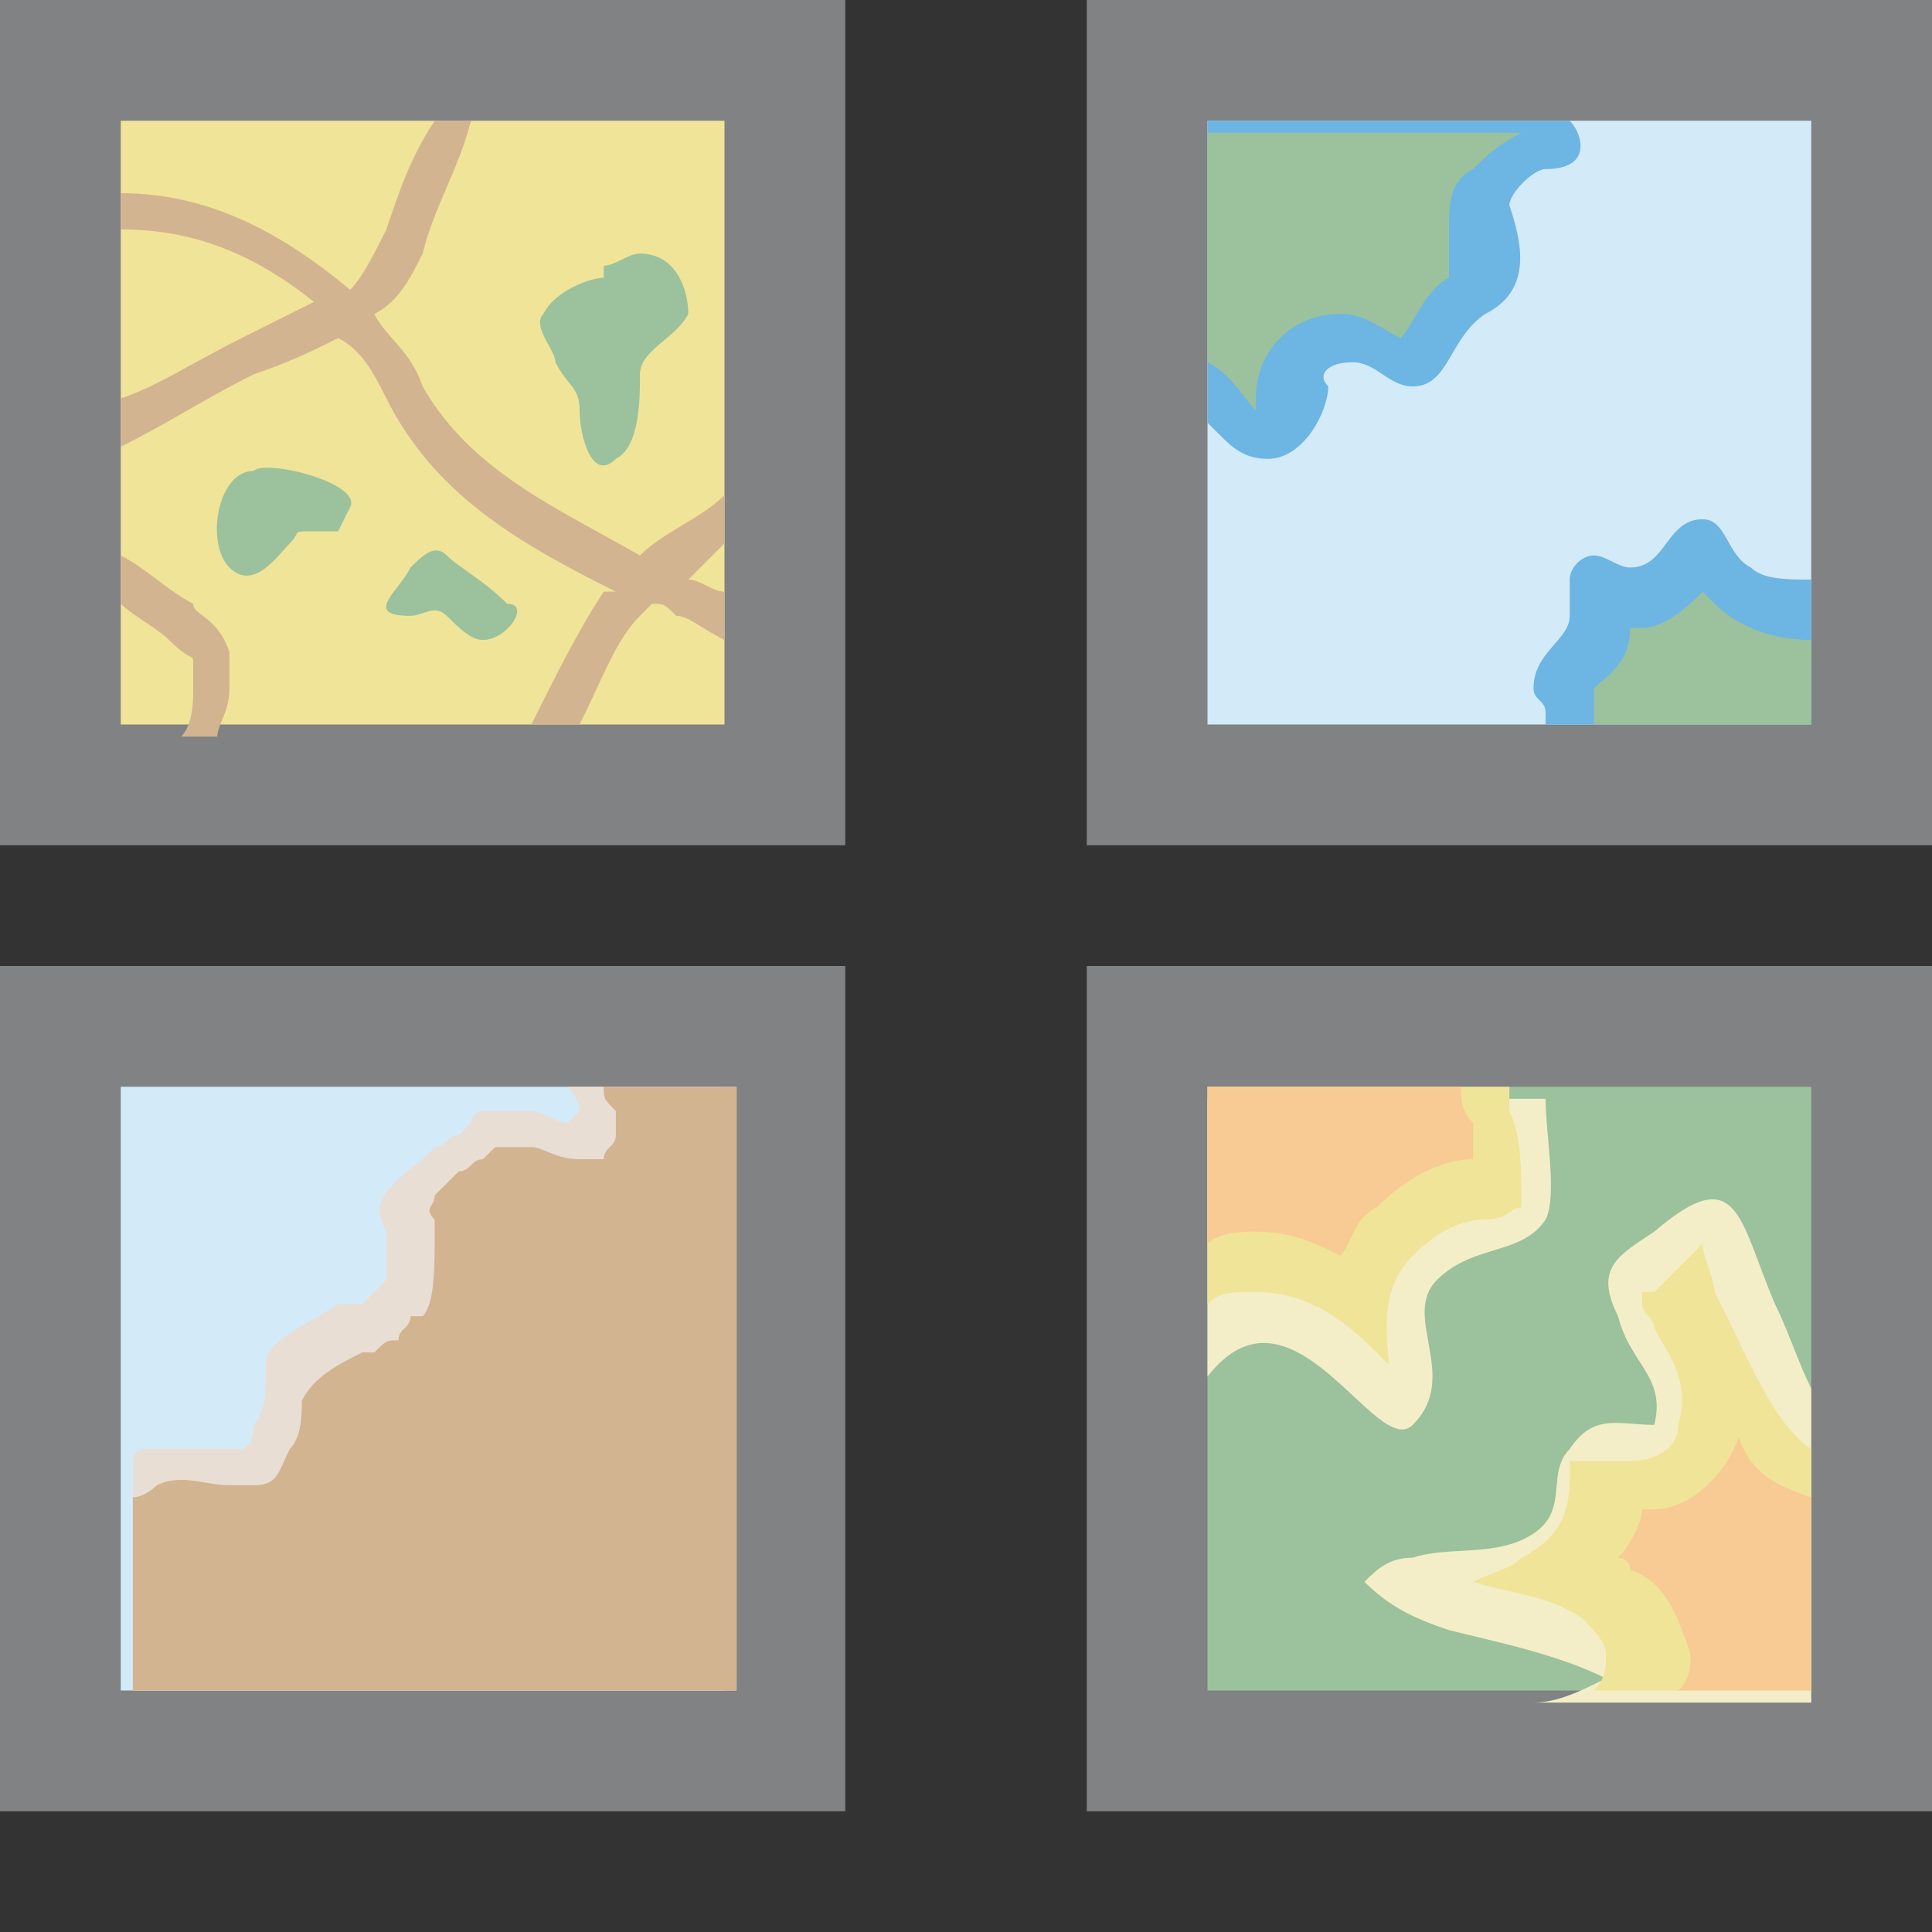 <svg xmlns="http://www.w3.org/2000/svg" width="16" height="16" viewBox="0 0 16 16"><rect x="0" y="0" width="16" height="16" fill="#333333" stroke="none"/><path fill="none" d="M0 0h16v16H0z"/><path fill="#808284" d="M0 0h7v7H0zM9 0h7v7H9zM0 8h7v7H0zM9 8h7v7H9z"/><path fill="#F0E498" d="M1 1h5v5H1z"/><g fill="#9BC29C"><path d="M4.2 5c.2 0 0 .3-.2.3-.1 0-.2-.1-.3-.2-.1-.1-.2 0-.3 0-.4 0-.1-.2 0-.4.1-.1.2-.2.3-.1.1.1.3.2.5.4zM5 2.3c-.1 0-.4.1-.5.3-.1.1.1.3.1.4.1.2.2.2.2.4s.1.6.3.4c.2-.1.2-.5.2-.7 0-.2.3-.3.4-.5 0-.2-.1-.5-.4-.5-.1 0-.2.1-.3.1v.1zM2.9 4.2c.1-.2-.7-.4-.8-.3-.3 0-.4.6-.2.8.2.2.4-.1.5-.2.1-.1 0-.1.2-.1h.2l.1-.2z"/></g><path fill="#D3B490" d="M6 4.1c-.2.2-.5.3-.7.5-.7-.4-1.4-.7-1.8-1.4-.1-.3-.3-.4-.4-.6.2-.1.3-.3.4-.5.1-.4.3-.7.4-1.1h-.3c-.2.3-.3.6-.4.9-.1.2-.2.4-.3.5-.6-.5-1.2-.8-1.9-.8v.3c.6 0 1.1.2 1.6.6l-.6.3c-.4.2-.7.4-1 .5v.4c.4-.2.7-.4 1.1-.6.3-.1.5-.2.7-.3.2.1.3.3.4.5.4.8 1.1 1.2 1.9 1.6H5c-.2.3-.4.7-.6 1.1h.4c.2-.4.3-.7.5-.9l.1-.1c.1 0 .1 0 .2.1.1 0 .2.1.4.2v-.4c-.1 0-.2-.1-.3-.1l.3-.3v-.4zM1.6 5c-.2-.1-.4-.3-.6-.4V5c.1.1.3.2.4.3.2.2.2.1.2.2v.2c0 .1 0 .3-.1.4h.3c0-.1.1-.2.1-.4v-.3c-.1-.3-.3-.3-.3-.4z"/><path fill="#D3EAF9" d="M10 1h5v5h-5z"/><path fill="#6DB5E3" d="M12.8 1.4c.4 0 .3-.3.2-.4h-3v2.5l.1.1c.1.1.2.2.4.2.3 0 .5-.4.5-.6-.1-.1 0-.2.2-.2s.3.2.5.2c.3 0 .3-.4.6-.6.4-.2.3-.6.2-.9 0-.1.2-.3.3-.3zm1.7 3.3c-.2-.1-.2-.4-.4-.4-.3 0-.3.4-.6.4-.1 0-.2-.1-.3-.1-.1 0-.2.1-.2.2v.3c0 .2-.3.3-.3.6 0 .1.1.1.1.2V6H15V4.8c-.2 0-.4 0-.5-.1z"/><path fill="#9BC29C" d="M10 1v2c.2.1.3.3.4.4v-.1c0-.4.3-.7.7-.7.2 0 .3.1.5.2.1-.1.2-.4.4-.5v-.4c0-.2 0-.4.2-.5.1-.1.2-.2.4-.3H10zm4.2 4l-.1-.1c-.1.1-.3.3-.5.3h-.1c0 .3-.2.4-.3.5V6H15v-.7c-.3 0-.6-.1-.8-.3zM10 9h5v5h-5z"/><path fill="#F4EEC8" d="M11.7 11.8c.4-.4-.1-.9.2-1.2.3-.3.7-.2.9-.5.1-.2 0-.7 0-1H10v2.3c.7-.9 1.4.7 1.7.4zm3-1c-.3-.7-.3-1.2-1-.6-.3.2-.5.3-.3.7.1.4.4.5.3.9-.3 0-.5-.1-.7.2-.2.2 0 .5-.3.7-.3.2-.7.1-1 .2-.2 0-.3.1-.4.2.2.2.4.3.7.4.4.1.9.2 1.3.4-.2.1-.4.2-.6.2H15v-2.6c-.1-.2-.2-.5-.3-.7z"/><path fill="#F0E498" d="M14.3 10.9l-.1-.2c0-.1-.1-.3-.1-.4l-.2.2-.2.2h-.1v.1c0 .1.1.1.1.2.1.2.3.4.2.8 0 .2-.2.3-.4.3H13v.1c0 .2 0 .5-.4.7-.1.1-.2.1-.4.2.3.1.6.1.9.3.1.1.2.2.2.3 0 .1 0 .2-.1.3H15v-2c-.3-.2-.5-.7-.7-1.1zm-1.8-1.7V9H10v1.8c.1-.1.2-.1.4-.1.4 0 .7.2 1 .5l.1.1c0-.2-.1-.6.2-.9.2-.2.4-.3.6-.3.2 0 .2-.1.3-.1 0-.3 0-.6-.1-.8z"/><path fill="#F7CB93" d="M12.1 9H10v1.3c.1-.1.3-.1.4-.1.3 0 .5.1.7.2.1-.1.1-.3.3-.4.3-.3.6-.4.8-.4v-.3c-.1-.1-.1-.2-.1-.3zm2.3 2.9c-.1.3-.4.6-.7.6h-.1c0 .1-.1.3-.2.4 0 0 .1 0 .1.1.3.1.4.4.5.7 0 .1 0 .2-.1.3H15v-1.6c-.3-.1-.5-.2-.6-.5z"/><path fill="#D3EAF9" d="M1 9h5v5H1z"/><path fill-rule="evenodd" clip-rule="evenodd" fill="#E9DED4" d="M4.8 9.2c0 .1 0 .1 0 0l-.1.1c-.1 0-.2-.1-.3-.1h-.1H4s-.1 0-.1.1l-.1.1c-.1 0-.1.1-.2.1l-.1.1c-.4.3-.4.4-.3.6v.4l-.2.2h-.2c-.3.2-.6.3-.6.5v.1c0 .1 0 .3-.1.4 0 .2-.1.2-.1.2h-.1-.7s-.1 0-.1.1V14h5V9H4.7c.1.1.1.2.1.2z"/><path fill="#D3B490" d="M5 9c0 .1 0 .1.1.2v.2c0 .1-.1.1-.1.2h-.1-.1c-.2 0-.3-.1-.4-.1h-.1-.1-.1l-.1.1c-.1 0-.1.1-.2.1l-.1.1-.1.1c0 .1-.1.1 0 .2v.1c0 .3 0 .6-.1.7h-.1c0 .1-.1.1-.1.2-.1 0-.1 0-.2.1H3c-.2.1-.4.2-.5.4 0 .1 0 .3-.1.4-.1.2-.1.3-.3.3h-.2c-.2 0-.4-.1-.6 0 0 0-.1.1-.2.1V14h5V9H5z"/></svg>